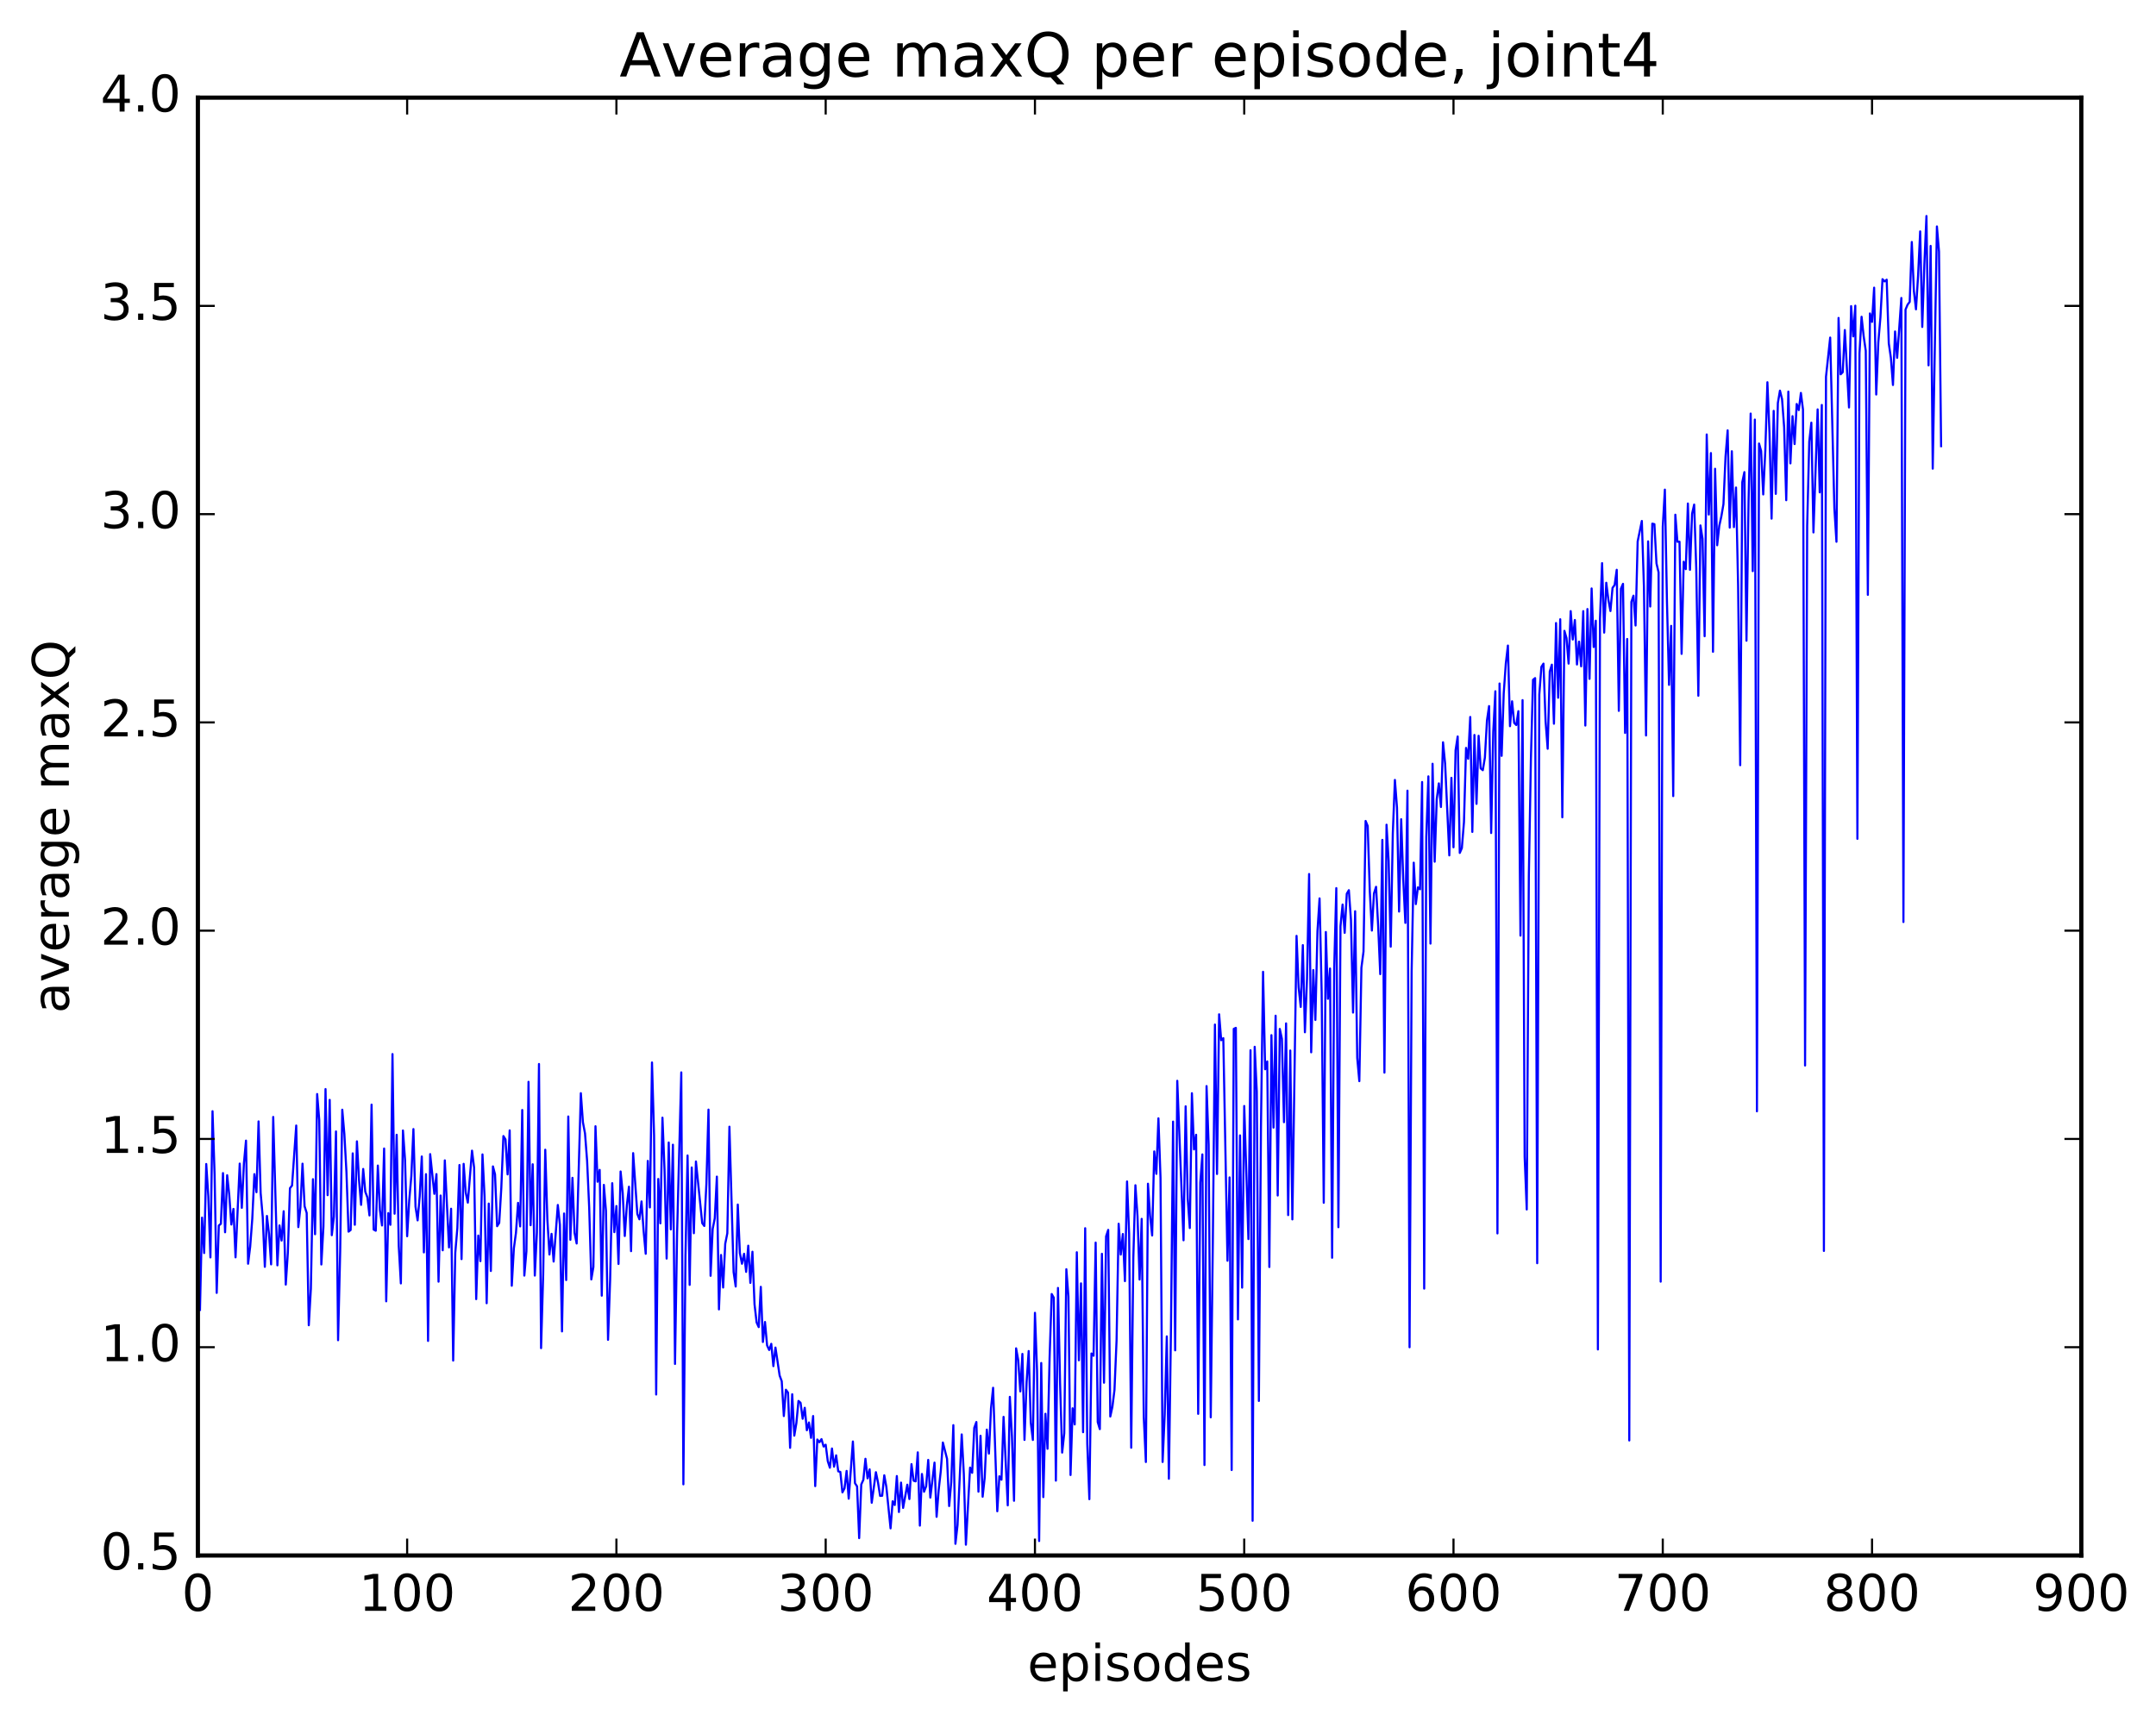<?xml version="1.0" encoding="utf-8" standalone="no"?>
<!DOCTYPE svg PUBLIC "-//W3C//DTD SVG 1.1//EN"
  "http://www.w3.org/Graphics/SVG/1.1/DTD/svg11.dtd">
<!-- Created with matplotlib (http://matplotlib.org/) -->
<svg height="408pt" version="1.1" viewBox="0 0 511 408" width="511pt" xmlns="http://www.w3.org/2000/svg" xmlns:xlink="http://www.w3.org/1999/xlink">
 <defs>
  <style type="text/css">
*{stroke-linecap:butt;stroke-linejoin:round;stroke-miterlimit:100000;}
  </style>
 </defs>
 <g id="figure_1">
  <g id="patch_1">
   <path d="M 0 408.169 
L 511.95 408.169 
L 511.95 0 
L 0 0 
z
" style="fill:#ffffff;"/>
  </g>
  <g id="axes_1">
   <g id="patch_2">
    <path d="M 46.898 368.742 
L 493.298 368.742 
L 493.298 23.142 
L 46.898 23.142 
z
" style="fill:#ffffff;"/>
   </g>
   <g id="line2d_1">
    <path clip-path="url(#pca799683cb)" d="M 47.394 310.531 
L 47.889 288.646 
L 48.386 297.046 
L 48.882 275.939 
L 49.377 283.608 
L 49.873 298.083 
L 50.37 263.427 
L 50.865 278.468 
L 51.361 306.492 
L 51.858 290.534 
L 52.353 290.109 
L 52.849 278.097 
L 53.346 292.122 
L 53.842 278.597 
L 54.337 283.262 
L 54.834 290.287 
L 55.33 286.587 
L 55.825 298.065 
L 56.818 275.843 
L 57.313 286.328 
L 57.809 275.817 
L 58.306 270.395 
L 58.801 299.582 
L 59.297 295.536 
L 59.794 288.926 
L 60.289 278.344 
L 60.785 282.626 
L 61.282 265.841 
L 61.778 282.838 
L 62.273 288.513 
L 62.77 300.313 
L 63.266 288.253 
L 63.761 292.547 
L 64.257 299.734 
L 64.754 264.787 
L 65.746 299.961 
L 66.242 290.5 
L 66.737 294.086 
L 67.234 287.135 
L 67.73 304.53 
L 68.225 296.944 
L 68.722 281.676 
L 69.218 281.05 
L 70.21 266.82 
L 70.706 290.9 
L 71.201 286.249 
L 71.698 275.864 
L 72.194 285.957 
L 72.689 287.542 
L 73.186 314.163 
L 73.681 305.507 
L 74.177 279.536 
L 74.674 292.586 
L 75.169 259.353 
L 75.665 265.514 
L 76.162 299.759 
L 76.657 290.742 
L 77.153 258.178 
L 77.65 283.329 
L 78.145 260.739 
L 78.641 292.815 
L 79.138 288.401 
L 79.633 268.219 
L 80.129 317.713 
L 80.626 296.719 
L 81.121 263.068 
L 81.618 268.824 
L 82.114 277.852 
L 82.609 291.974 
L 83.106 291.587 
L 83.602 273.418 
L 84.097 290.344 
L 84.594 270.566 
L 85.09 279.721 
L 85.585 285.624 
L 86.082 277.115 
L 86.578 282.513 
L 87.073 283.847 
L 87.57 288.134 
L 88.066 261.865 
L 88.561 291.485 
L 89.058 291.759 
L 89.553 276.309 
L 90.049 286.927 
L 90.546 290.513 
L 91.041 272.27 
L 91.537 308.49 
L 92.034 287.582 
L 92.529 290.349 
L 93.025 249.879 
L 93.522 287.725 
L 94.017 269.013 
L 94.513 295.413 
L 95.01 304.246 
L 95.505 267.995 
L 96.001 274.979 
L 96.498 293.063 
L 96.993 284.6 
L 97.49 278.81 
L 97.986 267.656 
L 98.481 286.046 
L 98.978 289.306 
L 99.474 283.618 
L 99.969 274.159 
L 100.466 296.891 
L 100.962 278.344 
L 101.457 317.878 
L 101.954 273.597 
L 102.945 283.014 
L 103.442 278.338 
L 103.938 303.834 
L 104.433 283.411 
L 104.93 296.395 
L 105.425 275.077 
L 106.418 295.715 
L 106.913 286.542 
L 107.409 322.538 
L 107.906 296.979 
L 108.401 291.114 
L 108.897 276.181 
L 109.394 298.487 
L 109.889 275.902 
L 110.385 282.707 
L 110.882 285.096 
L 111.874 272.776 
L 112.37 276.811 
L 112.865 307.97 
L 113.362 292.903 
L 113.858 298.971 
L 114.353 273.666 
L 114.85 283.675 
L 115.346 308.941 
L 115.841 285.32 
L 116.338 301.298 
L 116.834 276.509 
L 117.329 278.387 
L 117.826 290.683 
L 118.322 289.898 
L 118.817 281.586 
L 119.314 269.315 
L 119.809 270.11 
L 120.305 278.4 
L 120.802 267.969 
L 121.297 304.797 
L 121.793 295.94 
L 122.29 292.244 
L 122.785 285.152 
L 123.281 290.731 
L 123.778 263.139 
L 124.273 302.395 
L 124.769 296.602 
L 125.266 256.459 
L 125.761 290.444 
L 126.257 276.002 
L 126.754 302.391 
L 127.249 292.195 
L 127.746 252.231 
L 128.242 319.59 
L 128.738 302.24 
L 129.233 272.556 
L 129.73 289.015 
L 130.226 297.396 
L 130.721 292.497 
L 131.218 299.065 
L 132.209 285.651 
L 132.706 290.346 
L 133.202 315.626 
L 133.697 287.671 
L 134.194 303.449 
L 134.69 264.675 
L 135.185 293.911 
L 135.681 279.219 
L 136.178 292.265 
L 136.673 294.788 
L 137.666 259.151 
L 138.161 266.059 
L 138.657 268.698 
L 139.154 275.216 
L 139.649 286.352 
L 140.145 303.303 
L 140.642 300.342 
L 141.137 266.99 
L 141.633 280.145 
L 142.13 277.329 
L 142.625 307.152 
L 143.121 280.892 
L 143.618 287 
L 144.113 317.624 
L 144.609 303.4 
L 145.106 280.488 
L 145.601 292.095 
L 146.097 285.904 
L 146.594 299.632 
L 147.089 277.711 
L 147.585 282.793 
L 148.082 293.01 
L 148.577 285.691 
L 149.073 281.325 
L 149.57 296.598 
L 150.065 273.362 
L 151.058 287.782 
L 151.554 289.052 
L 152.049 284.811 
L 152.546 291.815 
L 153.042 297.222 
L 153.537 275.205 
L 154.034 286.232 
L 154.53 251.872 
L 155.025 269.151 
L 155.522 330.583 
L 156.018 279.485 
L 156.513 290.01 
L 157.01 264.955 
L 157.506 277.349 
L 158.001 298.357 
L 158.498 270.842 
L 158.994 291.448 
L 159.489 271.369 
L 159.986 323.338 
L 160.482 292.182 
L 161.474 254.22 
L 161.97 351.877 
L 162.465 297.667 
L 162.962 273.921 
L 163.458 304.595 
L 163.953 276.763 
L 164.45 292.345 
L 164.946 275.342 
L 166.434 289.957 
L 166.929 290.633 
L 167.425 280.625 
L 167.922 263.045 
L 168.417 302.445 
L 168.913 291.351 
L 169.41 288.795 
L 169.905 278.931 
L 170.401 310.405 
L 170.898 297.504 
L 171.393 305.221 
L 171.889 294.846 
L 172.386 292.351 
L 172.881 267.094 
L 173.874 301.566 
L 174.369 304.985 
L 174.865 285.552 
L 175.362 297.073 
L 175.857 299.589 
L 176.353 297.221 
L 176.85 301.512 
L 177.345 295.303 
L 177.841 304.122 
L 178.338 296.736 
L 178.833 309.21 
L 179.329 313.507 
L 179.826 314.606 
L 180.321 305.061 
L 180.817 318.133 
L 181.314 313.393 
L 181.81 318.945 
L 182.305 320.03 
L 182.802 318.569 
L 183.298 323.863 
L 183.793 319.457 
L 184.786 326.093 
L 185.281 327.424 
L 185.778 335.69 
L 186.274 329.452 
L 186.769 330.139 
L 187.266 343.222 
L 187.762 330.518 
L 188.257 340.338 
L 188.754 337.37 
L 189.25 332.106 
L 189.745 332.549 
L 190.242 336.338 
L 190.738 333.733 
L 191.233 339.055 
L 191.73 337.211 
L 192.226 340.861 
L 192.721 335.686 
L 193.218 352.301 
L 193.714 341.251 
L 194.209 341.9 
L 194.706 341.159 
L 195.202 342.919 
L 195.697 342.485 
L 196.194 346.39 
L 196.69 347.938 
L 197.185 343.382 
L 197.681 347.695 
L 198.178 345.004 
L 198.673 348.793 
L 199.169 348.933 
L 199.666 353.787 
L 200.161 352.827 
L 200.657 348.696 
L 201.154 355.28 
L 202.145 341.722 
L 202.642 351.606 
L 203.137 352.358 
L 203.633 364.629 
L 204.13 351.911 
L 204.625 350.809 
L 205.121 345.82 
L 205.618 350.456 
L 206.113 348.326 
L 206.609 356.245 
L 207.601 348.999 
L 208.097 351.422 
L 208.594 354.612 
L 209.089 354.587 
L 209.585 349.734 
L 210.082 352.504 
L 211.073 362.314 
L 211.57 355.895 
L 212.065 356.79 
L 212.561 349.911 
L 213.058 358.439 
L 213.554 351.466 
L 214.049 357.465 
L 215.042 351.96 
L 215.537 355.367 
L 216.034 347.087 
L 216.53 351.018 
L 217.025 351.175 
L 217.522 344.294 
L 218.018 361.661 
L 218.513 349.424 
L 219.01 353.637 
L 219.506 352.346 
L 220.001 346.084 
L 220.498 355.022 
L 221.489 346.726 
L 221.986 359.576 
L 222.482 353.187 
L 222.977 348.723 
L 223.474 341.966 
L 224.465 345.838 
L 224.962 357.025 
L 225.458 351.336 
L 225.953 337.845 
L 226.45 365.978 
L 226.946 361.559 
L 227.938 340.044 
L 228.434 349.361 
L 228.929 366.186 
L 229.922 347.917 
L 230.417 349.145 
L 230.913 338.486 
L 231.41 337.105 
L 231.905 353.62 
L 232.401 340.367 
L 232.898 354.816 
L 233.393 350.241 
L 233.889 338.908 
L 234.386 344.592 
L 234.881 333.848 
L 235.377 328.985 
L 236.369 358.261 
L 236.865 349.966 
L 237.362 350.788 
L 237.857 335.882 
L 238.85 356.862 
L 239.345 331.14 
L 239.841 340.442 
L 240.338 355.773 
L 240.833 319.637 
L 241.329 322.41 
L 241.826 329.852 
L 242.321 320.959 
L 242.817 341.349 
L 243.314 327.663 
L 243.81 320.277 
L 244.305 337.227 
L 244.802 341.356 
L 245.298 311.217 
L 245.793 324.963 
L 246.29 365.316 
L 246.786 323.113 
L 247.281 354.903 
L 247.778 335.151 
L 248.274 343.452 
L 248.769 321.81 
L 249.266 306.763 
L 249.762 307.643 
L 250.257 351.003 
L 250.754 305.322 
L 251.25 327.874 
L 251.745 344.351 
L 252.242 339.759 
L 252.738 300.884 
L 253.233 307.36 
L 253.73 349.668 
L 254.226 333.847 
L 254.721 337.679 
L 255.218 296.859 
L 255.714 322.473 
L 256.209 304.238 
L 256.705 339.519 
L 257.202 291.164 
L 257.697 342.283 
L 258.193 355.396 
L 258.69 320.86 
L 259.185 321.4 
L 259.682 294.57 
L 260.178 337.128 
L 260.673 338.788 
L 261.17 297.225 
L 261.666 327.788 
L 262.161 293.086 
L 262.658 291.556 
L 263.154 335.8 
L 263.649 333.526 
L 264.146 329.494 
L 264.642 317.749 
L 265.137 290.102 
L 265.634 297.41 
L 266.13 292.535 
L 266.625 303.71 
L 267.122 280.078 
L 267.618 292.52 
L 268.113 343.2 
L 268.61 298.173 
L 269.106 280.975 
L 269.601 288.278 
L 270.098 303.33 
L 270.594 288.946 
L 271.089 335.936 
L 271.586 346.586 
L 272.082 280.613 
L 272.577 288.169 
L 273.074 292.887 
L 273.57 272.956 
L 274.065 278.275 
L 274.562 265.112 
L 275.058 279.245 
L 275.553 346.577 
L 276.05 335.346 
L 276.546 316.806 
L 277.041 350.553 
L 277.538 314.894 
L 278.034 265.89 
L 278.529 320.11 
L 279.026 256.217 
L 280.514 294.023 
L 281.01 262.267 
L 281.505 284.17 
L 282.002 291.119 
L 282.498 259.157 
L 282.993 272.476 
L 283.49 269.008 
L 283.986 335.166 
L 284.481 280.377 
L 284.978 273.667 
L 285.474 347.302 
L 285.969 257.468 
L 286.466 271.426 
L 286.962 335.992 
L 287.457 294.55 
L 287.954 242.885 
L 288.45 278.306 
L 288.945 240.452 
L 289.442 246.592 
L 289.938 246.109 
L 290.93 298.873 
L 291.425 279.119 
L 291.921 348.484 
L 292.418 243.904 
L 292.913 243.666 
L 293.409 312.78 
L 293.906 269.155 
L 294.401 305.246 
L 294.897 262.189 
L 295.889 293.736 
L 296.385 248.967 
L 296.882 360.511 
L 297.377 248.152 
L 297.873 258.769 
L 298.37 332.107 
L 298.865 267.075 
L 299.361 230.374 
L 299.858 253.478 
L 300.353 251.625 
L 300.849 300.357 
L 301.346 245.393 
L 301.841 267.31 
L 302.337 240.785 
L 302.834 283.404 
L 303.329 243.916 
L 303.825 246.27 
L 304.322 266.024 
L 304.817 242.608 
L 305.313 288.049 
L 305.81 249.041 
L 306.305 289.068 
L 307.298 221.858 
L 307.793 234.062 
L 308.289 238.703 
L 308.786 224.049 
L 309.281 244.71 
L 309.777 232.081 
L 310.274 207.195 
L 310.769 249.462 
L 311.265 229.96 
L 311.762 241.788 
L 312.257 220.706 
L 312.753 212.978 
L 313.25 235.168 
L 313.745 285.127 
L 314.241 220.938 
L 314.738 236.778 
L 315.233 229.6 
L 315.729 298.162 
L 316.226 229.35 
L 316.721 210.54 
L 317.217 290.919 
L 317.714 219.568 
L 318.209 214.43 
L 318.705 221.142 
L 319.202 211.871 
L 319.697 211.026 
L 320.193 218.039 
L 320.69 240.041 
L 321.185 216.018 
L 321.682 250.785 
L 322.178 256.299 
L 322.673 229.407 
L 323.17 225.58 
L 323.666 194.617 
L 324.161 195.805 
L 324.658 211.26 
L 325.154 220.598 
L 325.649 211.793 
L 326.146 210.226 
L 326.642 219.5 
L 327.137 230.928 
L 327.634 199.105 
L 328.13 254.279 
L 328.625 195.509 
L 329.122 204.058 
L 329.618 224.416 
L 330.113 197.535 
L 330.61 184.889 
L 331.106 191.465 
L 331.601 216.097 
L 332.098 194.208 
L 332.594 208.555 
L 333.089 218.783 
L 333.586 187.434 
L 334.082 319.382 
L 334.577 230.247 
L 335.074 204.507 
L 335.57 214.326 
L 336.065 210.357 
L 336.562 210.823 
L 337.058 185.385 
L 337.553 305.477 
L 338.05 198.401 
L 338.546 184.045 
L 339.041 223.691 
L 339.538 181.058 
L 340.034 204.278 
L 340.529 189.417 
L 341.026 185.708 
L 341.522 191.306 
L 342.017 175.966 
L 342.514 181.057 
L 343.505 202.779 
L 344.002 184.394 
L 344.498 200.86 
L 344.993 177.848 
L 345.49 174.591 
L 345.986 202.195 
L 346.481 201.046 
L 346.978 194.89 
L 347.474 177.302 
L 347.969 179.878 
L 348.466 169.968 
L 348.962 197.214 
L 349.457 174.228 
L 349.954 190.568 
L 350.45 174.422 
L 350.945 182.157 
L 351.442 182.584 
L 351.938 179.597 
L 352.433 170.776 
L 352.93 167.384 
L 353.425 197.475 
L 353.921 173.522 
L 354.418 163.871 
L 354.913 292.393 
L 355.409 162.035 
L 355.906 179.184 
L 356.401 164.357 
L 356.897 157.31 
L 357.394 153.036 
L 357.889 172.153 
L 358.385 166.25 
L 358.882 171.374 
L 359.377 171.877 
L 359.873 168.589 
L 360.37 221.796 
L 360.865 165.972 
L 361.361 274.227 
L 361.858 286.719 
L 362.353 207.635 
L 362.849 179.776 
L 363.346 161.155 
L 363.841 160.754 
L 364.337 299.455 
L 364.834 164.656 
L 365.329 158.095 
L 365.825 157.317 
L 366.322 170.974 
L 366.817 177.505 
L 367.313 159.183 
L 367.81 157.568 
L 368.305 171.567 
L 368.801 147.695 
L 369.298 165.407 
L 369.793 146.805 
L 370.289 193.755 
L 370.786 149.546 
L 371.281 151.271 
L 371.777 157.316 
L 372.274 144.872 
L 372.769 151.605 
L 373.265 146.978 
L 373.762 157.525 
L 374.257 152.109 
L 374.753 157.963 
L 375.25 144.876 
L 375.745 172 
L 376.241 144.379 
L 376.738 160.933 
L 377.233 139.498 
L 377.729 153.384 
L 378.226 147.15 
L 378.721 319.901 
L 379.217 146.724 
L 379.714 133.5 
L 380.209 149.967 
L 380.705 138.148 
L 381.202 142.158 
L 381.697 144.858 
L 382.193 139.357 
L 382.69 138.685 
L 383.185 135.074 
L 383.682 168.517 
L 384.178 139.561 
L 384.673 138.402 
L 385.17 173.751 
L 385.666 151.476 
L 386.161 341.478 
L 386.658 142.679 
L 387.154 141.209 
L 387.649 148.282 
L 388.146 128.36 
L 389.137 123.5 
L 389.634 139.05 
L 390.13 174.353 
L 390.625 128.334 
L 391.122 143.783 
L 391.618 124.137 
L 392.113 124.258 
L 392.61 133.571 
L 393.106 135.68 
L 393.601 303.829 
L 394.098 124.881 
L 394.594 116.07 
L 395.089 142.519 
L 395.586 162.358 
L 396.082 148.371 
L 396.577 188.723 
L 397.074 122.018 
L 397.57 128.433 
L 398.065 128.413 
L 398.562 155.008 
L 399.058 133.163 
L 399.553 134.92 
L 400.05 119.363 
L 400.546 135.075 
L 401.041 121.801 
L 401.538 119.614 
L 402.034 134.74 
L 402.529 164.935 
L 403.026 124.558 
L 403.522 127.728 
L 404.017 150.825 
L 404.514 102.994 
L 405.01 121.978 
L 405.505 107.403 
L 406.002 154.515 
L 406.498 111.131 
L 406.993 129.262 
L 407.49 124.665 
L 407.986 122.396 
L 408.481 119.518 
L 408.978 108.193 
L 409.474 102.019 
L 409.969 125.072 
L 410.466 106.974 
L 410.962 124.958 
L 411.457 115.572 
L 411.954 138.873 
L 412.45 181.399 
L 412.945 114.304 
L 413.442 111.918 
L 413.938 151.884 
L 414.433 118.819 
L 414.93 98.039 
L 415.425 135.397 
L 415.921 99.466 
L 416.418 263.451 
L 416.913 105.139 
L 417.409 106.905 
L 417.906 117.212 
L 418.401 106.817 
L 418.897 90.615 
L 419.394 102.632 
L 419.889 122.948 
L 420.385 97.398 
L 420.882 117.075 
L 421.377 95.54 
L 421.873 92.603 
L 422.37 94.608 
L 422.865 101.273 
L 423.361 118.58 
L 423.858 92.839 
L 424.353 109.849 
L 424.849 98.653 
L 425.346 105.27 
L 425.841 95.77 
L 426.337 97.214 
L 426.834 93.147 
L 427.329 97.069 
L 427.825 252.589 
L 428.322 124.694 
L 428.817 104.689 
L 429.313 100.191 
L 429.81 126.217 
L 430.801 97.049 
L 431.298 116.719 
L 431.793 96.001 
L 432.289 296.546 
L 432.786 89.309 
L 433.777 80.023 
L 434.769 120.477 
L 435.265 128.429 
L 435.762 75.369 
L 436.257 88.733 
L 436.753 88.228 
L 437.25 78.238 
L 438.241 96.596 
L 438.738 72.572 
L 439.233 79.749 
L 439.729 72.463 
L 440.226 198.854 
L 440.721 83.763 
L 441.217 75.09 
L 441.714 79.709 
L 442.209 83.165 
L 442.705 141.013 
L 443.202 74.301 
L 443.697 76.304 
L 444.193 68.192 
L 444.69 93.524 
L 445.185 81.175 
L 445.682 75.266 
L 446.178 66.181 
L 446.673 66.718 
L 447.17 66.301 
L 447.666 81.384 
L 448.161 84.817 
L 448.658 91.268 
L 449.154 78.577 
L 449.649 84.826 
L 450.642 70.639 
L 451.137 218.575 
L 451.634 73.388 
L 452.13 72.21 
L 452.625 71.569 
L 453.122 57.368 
L 453.618 68.978 
L 454.113 73.332 
L 454.61 65.403 
L 455.106 54.852 
L 455.601 77.507 
L 456.098 62.634 
L 456.594 51.21 
L 457.089 86.611 
L 457.586 58.293 
L 458.082 111.101 
L 459.074 53.682 
L 459.57 59.641 
L 460.065 105.77 
L 460.065 105.77 
" style="fill:none;stroke:#0000ff;stroke-linecap:square;stroke-width:0.5;"/>
   </g>
   <g id="patch_3">
    <path d="M 46.898 368.742 
L 493.298 368.742 
" style="fill:none;stroke:#000000;stroke-linecap:square;stroke-linejoin:miter;"/>
   </g>
   <g id="patch_4">
    <path d="M 493.298 368.742 
L 493.298 23.142 
" style="fill:none;stroke:#000000;stroke-linecap:square;stroke-linejoin:miter;"/>
   </g>
   <g id="patch_5">
    <path d="M 46.898 368.742 
L 46.898 23.142 
" style="fill:none;stroke:#000000;stroke-linecap:square;stroke-linejoin:miter;"/>
   </g>
   <g id="patch_6">
    <path d="M 46.898 23.142 
L 493.298 23.142 
" style="fill:none;stroke:#000000;stroke-linecap:square;stroke-linejoin:miter;"/>
   </g>
   <g id="matplotlib.axis_1">
    <g id="xtick_1">
     <g id="line2d_2">
      <defs>
       <path d="M 0 0 
L 0 -4 
" id="m9bb543b7cb" style="stroke:#000000;stroke-width:0.5;"/>
      </defs>
      <g>
       <use style="stroke:#000000;stroke-width:0.5;" x="46.898" xlink:href="#m9bb543b7cb" y="368.742"/>
      </g>
     </g>
     <g id="line2d_3">
      <defs>
       <path d="M 0 0 
L 0 4 
" id="m6f536cb4b0" style="stroke:#000000;stroke-width:0.5;"/>
      </defs>
      <g>
       <use style="stroke:#000000;stroke-width:0.5;" x="46.898" xlink:href="#m6f536cb4b0" y="23.142"/>
      </g>
     </g>
     <g id="text_1">
      <!-- 0 -->
      <defs>
       <path d="M 31.781 66.406 
Q 24.172 66.406 20.328 58.906 
Q 16.5 51.422 16.5 36.375 
Q 16.5 21.391 20.328 13.891 
Q 24.172 6.391 31.781 6.391 
Q 39.453 6.391 43.281 13.891 
Q 47.125 21.391 47.125 36.375 
Q 47.125 51.422 43.281 58.906 
Q 39.453 66.406 31.781 66.406 
M 31.781 74.219 
Q 44.047 74.219 50.516 64.516 
Q 56.984 54.828 56.984 36.375 
Q 56.984 17.969 50.516 8.266 
Q 44.047 -1.422 31.781 -1.422 
Q 19.531 -1.422 13.062 8.266 
Q 6.594 17.969 6.594 36.375 
Q 6.594 54.828 13.062 64.516 
Q 19.531 74.219 31.781 74.219 
" id="BitstreamVeraSans-Roman-30"/>
      </defs>
      <g transform="translate(43.08 381.86)scale(0.12 -0.12)">
       <use xlink:href="#BitstreamVeraSans-Roman-30"/>
      </g>
     </g>
    </g>
    <g id="xtick_2">
     <g id="line2d_4">
      <g>
       <use style="stroke:#000000;stroke-width:0.5;" x="96.498" xlink:href="#m9bb543b7cb" y="368.742"/>
      </g>
     </g>
     <g id="line2d_5">
      <g>
       <use style="stroke:#000000;stroke-width:0.5;" x="96.498" xlink:href="#m6f536cb4b0" y="23.142"/>
      </g>
     </g>
     <g id="text_2">
      <!-- 100 -->
      <defs>
       <path d="M 12.406 8.297 
L 28.516 8.297 
L 28.516 63.922 
L 10.984 60.406 
L 10.984 69.391 
L 28.422 72.906 
L 38.281 72.906 
L 38.281 8.297 
L 54.391 8.297 
L 54.391 0 
L 12.406 0 
z
" id="BitstreamVeraSans-Roman-31"/>
      </defs>
      <g transform="translate(85.045 381.86)scale(0.12 -0.12)">
       <use xlink:href="#BitstreamVeraSans-Roman-31"/>
       <use x="63.623" xlink:href="#BitstreamVeraSans-Roman-30"/>
       <use x="127.246" xlink:href="#BitstreamVeraSans-Roman-30"/>
      </g>
     </g>
    </g>
    <g id="xtick_3">
     <g id="line2d_6">
      <g>
       <use style="stroke:#000000;stroke-width:0.5;" x="146.097" xlink:href="#m9bb543b7cb" y="368.742"/>
      </g>
     </g>
     <g id="line2d_7">
      <g>
       <use style="stroke:#000000;stroke-width:0.5;" x="146.097" xlink:href="#m6f536cb4b0" y="23.142"/>
      </g>
     </g>
     <g id="text_3">
      <!-- 200 -->
      <defs>
       <path d="M 19.188 8.297 
L 53.609 8.297 
L 53.609 0 
L 7.328 0 
L 7.328 8.297 
Q 12.938 14.109 22.625 23.891 
Q 32.328 33.688 34.812 36.531 
Q 39.547 41.844 41.422 45.531 
Q 43.312 49.219 43.312 52.781 
Q 43.312 58.594 39.234 62.25 
Q 35.156 65.922 28.609 65.922 
Q 23.969 65.922 18.812 64.312 
Q 13.672 62.703 7.812 59.422 
L 7.812 69.391 
Q 13.766 71.781 18.938 73 
Q 24.125 74.219 28.422 74.219 
Q 39.75 74.219 46.484 68.547 
Q 53.219 62.891 53.219 53.422 
Q 53.219 48.922 51.531 44.891 
Q 49.859 40.875 45.406 35.406 
Q 44.188 33.984 37.641 27.219 
Q 31.109 20.453 19.188 8.297 
" id="BitstreamVeraSans-Roman-32"/>
      </defs>
      <g transform="translate(134.645 381.86)scale(0.12 -0.12)">
       <use xlink:href="#BitstreamVeraSans-Roman-32"/>
       <use x="63.623" xlink:href="#BitstreamVeraSans-Roman-30"/>
       <use x="127.246" xlink:href="#BitstreamVeraSans-Roman-30"/>
      </g>
     </g>
    </g>
    <g id="xtick_4">
     <g id="line2d_8">
      <g>
       <use style="stroke:#000000;stroke-width:0.5;" x="195.697" xlink:href="#m9bb543b7cb" y="368.742"/>
      </g>
     </g>
     <g id="line2d_9">
      <g>
       <use style="stroke:#000000;stroke-width:0.5;" x="195.697" xlink:href="#m6f536cb4b0" y="23.142"/>
      </g>
     </g>
     <g id="text_4">
      <!-- 300 -->
      <defs>
       <path d="M 40.578 39.312 
Q 47.656 37.797 51.625 33 
Q 55.609 28.219 55.609 21.188 
Q 55.609 10.406 48.188 4.484 
Q 40.766 -1.422 27.094 -1.422 
Q 22.516 -1.422 17.656 -0.516 
Q 12.797 0.391 7.625 2.203 
L 7.625 11.719 
Q 11.719 9.328 16.594 8.109 
Q 21.484 6.891 26.812 6.891 
Q 36.078 6.891 40.938 10.547 
Q 45.797 14.203 45.797 21.188 
Q 45.797 27.641 41.281 31.266 
Q 36.766 34.906 28.719 34.906 
L 20.219 34.906 
L 20.219 43.016 
L 29.109 43.016 
Q 36.375 43.016 40.234 45.922 
Q 44.094 48.828 44.094 54.297 
Q 44.094 59.906 40.109 62.906 
Q 36.141 65.922 28.719 65.922 
Q 24.656 65.922 20.016 65.031 
Q 15.375 64.156 9.812 62.312 
L 9.812 71.094 
Q 15.438 72.656 20.344 73.438 
Q 25.25 74.219 29.594 74.219 
Q 40.828 74.219 47.359 69.109 
Q 53.906 64.016 53.906 55.328 
Q 53.906 49.266 50.438 45.094 
Q 46.969 40.922 40.578 39.312 
" id="BitstreamVeraSans-Roman-33"/>
      </defs>
      <g transform="translate(184.245 381.86)scale(0.12 -0.12)">
       <use xlink:href="#BitstreamVeraSans-Roman-33"/>
       <use x="63.623" xlink:href="#BitstreamVeraSans-Roman-30"/>
       <use x="127.246" xlink:href="#BitstreamVeraSans-Roman-30"/>
      </g>
     </g>
    </g>
    <g id="xtick_5">
     <g id="line2d_10">
      <g>
       <use style="stroke:#000000;stroke-width:0.5;" x="245.298" xlink:href="#m9bb543b7cb" y="368.742"/>
      </g>
     </g>
     <g id="line2d_11">
      <g>
       <use style="stroke:#000000;stroke-width:0.5;" x="245.298" xlink:href="#m6f536cb4b0" y="23.142"/>
      </g>
     </g>
     <g id="text_5">
      <!-- 400 -->
      <defs>
       <path d="M 37.797 64.312 
L 12.891 25.391 
L 37.797 25.391 
z
M 35.203 72.906 
L 47.609 72.906 
L 47.609 25.391 
L 58.016 25.391 
L 58.016 17.188 
L 47.609 17.188 
L 47.609 0 
L 37.797 0 
L 37.797 17.188 
L 4.891 17.188 
L 4.891 26.703 
z
" id="BitstreamVeraSans-Roman-34"/>
      </defs>
      <g transform="translate(233.845 381.86)scale(0.12 -0.12)">
       <use xlink:href="#BitstreamVeraSans-Roman-34"/>
       <use x="63.623" xlink:href="#BitstreamVeraSans-Roman-30"/>
       <use x="127.246" xlink:href="#BitstreamVeraSans-Roman-30"/>
      </g>
     </g>
    </g>
    <g id="xtick_6">
     <g id="line2d_12">
      <g>
       <use style="stroke:#000000;stroke-width:0.5;" x="294.897" xlink:href="#m9bb543b7cb" y="368.742"/>
      </g>
     </g>
     <g id="line2d_13">
      <g>
       <use style="stroke:#000000;stroke-width:0.5;" x="294.897" xlink:href="#m6f536cb4b0" y="23.142"/>
      </g>
     </g>
     <g id="text_6">
      <!-- 500 -->
      <defs>
       <path d="M 10.797 72.906 
L 49.516 72.906 
L 49.516 64.594 
L 19.828 64.594 
L 19.828 46.734 
Q 21.969 47.469 24.109 47.828 
Q 26.266 48.188 28.422 48.188 
Q 40.625 48.188 47.75 41.5 
Q 54.891 34.812 54.891 23.391 
Q 54.891 11.625 47.562 5.094 
Q 40.234 -1.422 26.906 -1.422 
Q 22.312 -1.422 17.547 -0.641 
Q 12.797 0.141 7.719 1.703 
L 7.719 11.625 
Q 12.109 9.234 16.797 8.062 
Q 21.484 6.891 26.703 6.891 
Q 35.156 6.891 40.078 11.328 
Q 45.016 15.766 45.016 23.391 
Q 45.016 31 40.078 35.438 
Q 35.156 39.891 26.703 39.891 
Q 22.75 39.891 18.812 39.016 
Q 14.891 38.141 10.797 36.281 
z
" id="BitstreamVeraSans-Roman-35"/>
      </defs>
      <g transform="translate(283.445 381.86)scale(0.12 -0.12)">
       <use xlink:href="#BitstreamVeraSans-Roman-35"/>
       <use x="63.623" xlink:href="#BitstreamVeraSans-Roman-30"/>
       <use x="127.246" xlink:href="#BitstreamVeraSans-Roman-30"/>
      </g>
     </g>
    </g>
    <g id="xtick_7">
     <g id="line2d_14">
      <g>
       <use style="stroke:#000000;stroke-width:0.5;" x="344.498" xlink:href="#m9bb543b7cb" y="368.742"/>
      </g>
     </g>
     <g id="line2d_15">
      <g>
       <use style="stroke:#000000;stroke-width:0.5;" x="344.498" xlink:href="#m6f536cb4b0" y="23.142"/>
      </g>
     </g>
     <g id="text_7">
      <!-- 600 -->
      <defs>
       <path d="M 33.016 40.375 
Q 26.375 40.375 22.484 35.828 
Q 18.609 31.297 18.609 23.391 
Q 18.609 15.531 22.484 10.953 
Q 26.375 6.391 33.016 6.391 
Q 39.656 6.391 43.531 10.953 
Q 47.406 15.531 47.406 23.391 
Q 47.406 31.297 43.531 35.828 
Q 39.656 40.375 33.016 40.375 
M 52.594 71.297 
L 52.594 62.312 
Q 48.875 64.062 45.094 64.984 
Q 41.312 65.922 37.594 65.922 
Q 27.828 65.922 22.672 59.328 
Q 17.531 52.734 16.797 39.406 
Q 19.672 43.656 24.016 45.922 
Q 28.375 48.188 33.594 48.188 
Q 44.578 48.188 50.953 41.516 
Q 57.328 34.859 57.328 23.391 
Q 57.328 12.156 50.688 5.359 
Q 44.047 -1.422 33.016 -1.422 
Q 20.359 -1.422 13.672 8.266 
Q 6.984 17.969 6.984 36.375 
Q 6.984 53.656 15.188 63.938 
Q 23.391 74.219 37.203 74.219 
Q 40.922 74.219 44.703 73.484 
Q 48.484 72.75 52.594 71.297 
" id="BitstreamVeraSans-Roman-36"/>
      </defs>
      <g transform="translate(333.045 381.86)scale(0.12 -0.12)">
       <use xlink:href="#BitstreamVeraSans-Roman-36"/>
       <use x="63.623" xlink:href="#BitstreamVeraSans-Roman-30"/>
       <use x="127.246" xlink:href="#BitstreamVeraSans-Roman-30"/>
      </g>
     </g>
    </g>
    <g id="xtick_8">
     <g id="line2d_16">
      <g>
       <use style="stroke:#000000;stroke-width:0.5;" x="394.098" xlink:href="#m9bb543b7cb" y="368.742"/>
      </g>
     </g>
     <g id="line2d_17">
      <g>
       <use style="stroke:#000000;stroke-width:0.5;" x="394.098" xlink:href="#m6f536cb4b0" y="23.142"/>
      </g>
     </g>
     <g id="text_8">
      <!-- 700 -->
      <defs>
       <path d="M 8.203 72.906 
L 55.078 72.906 
L 55.078 68.703 
L 28.609 0 
L 18.312 0 
L 43.219 64.594 
L 8.203 64.594 
z
" id="BitstreamVeraSans-Roman-37"/>
      </defs>
      <g transform="translate(382.645 381.86)scale(0.12 -0.12)">
       <use xlink:href="#BitstreamVeraSans-Roman-37"/>
       <use x="63.623" xlink:href="#BitstreamVeraSans-Roman-30"/>
       <use x="127.246" xlink:href="#BitstreamVeraSans-Roman-30"/>
      </g>
     </g>
    </g>
    <g id="xtick_9">
     <g id="line2d_18">
      <g>
       <use style="stroke:#000000;stroke-width:0.5;" x="443.697" xlink:href="#m9bb543b7cb" y="368.742"/>
      </g>
     </g>
     <g id="line2d_19">
      <g>
       <use style="stroke:#000000;stroke-width:0.5;" x="443.697" xlink:href="#m6f536cb4b0" y="23.142"/>
      </g>
     </g>
     <g id="text_9">
      <!-- 800 -->
      <defs>
       <path d="M 31.781 34.625 
Q 24.75 34.625 20.719 30.859 
Q 16.703 27.094 16.703 20.516 
Q 16.703 13.922 20.719 10.156 
Q 24.75 6.391 31.781 6.391 
Q 38.812 6.391 42.859 10.172 
Q 46.922 13.969 46.922 20.516 
Q 46.922 27.094 42.891 30.859 
Q 38.875 34.625 31.781 34.625 
M 21.922 38.812 
Q 15.578 40.375 12.031 44.719 
Q 8.5 49.078 8.5 55.328 
Q 8.5 64.062 14.719 69.141 
Q 20.953 74.219 31.781 74.219 
Q 42.672 74.219 48.875 69.141 
Q 55.078 64.062 55.078 55.328 
Q 55.078 49.078 51.531 44.719 
Q 48 40.375 41.703 38.812 
Q 48.828 37.156 52.797 32.312 
Q 56.781 27.484 56.781 20.516 
Q 56.781 9.906 50.312 4.234 
Q 43.844 -1.422 31.781 -1.422 
Q 19.734 -1.422 13.25 4.234 
Q 6.781 9.906 6.781 20.516 
Q 6.781 27.484 10.781 32.312 
Q 14.797 37.156 21.922 38.812 
M 18.312 54.391 
Q 18.312 48.734 21.844 45.562 
Q 25.391 42.391 31.781 42.391 
Q 38.141 42.391 41.719 45.562 
Q 45.312 48.734 45.312 54.391 
Q 45.312 60.062 41.719 63.234 
Q 38.141 66.406 31.781 66.406 
Q 25.391 66.406 21.844 63.234 
Q 18.312 60.062 18.312 54.391 
" id="BitstreamVeraSans-Roman-38"/>
      </defs>
      <g transform="translate(432.245 381.86)scale(0.12 -0.12)">
       <use xlink:href="#BitstreamVeraSans-Roman-38"/>
       <use x="63.623" xlink:href="#BitstreamVeraSans-Roman-30"/>
       <use x="127.246" xlink:href="#BitstreamVeraSans-Roman-30"/>
      </g>
     </g>
    </g>
    <g id="xtick_10">
     <g id="line2d_20">
      <g>
       <use style="stroke:#000000;stroke-width:0.5;" x="493.298" xlink:href="#m9bb543b7cb" y="368.742"/>
      </g>
     </g>
     <g id="line2d_21">
      <g>
       <use style="stroke:#000000;stroke-width:0.5;" x="493.298" xlink:href="#m6f536cb4b0" y="23.142"/>
      </g>
     </g>
     <g id="text_10">
      <!-- 900 -->
      <defs>
       <path d="M 10.984 1.516 
L 10.984 10.5 
Q 14.703 8.734 18.5 7.812 
Q 22.312 6.891 25.984 6.891 
Q 35.75 6.891 40.891 13.453 
Q 46.047 20.016 46.781 33.406 
Q 43.953 29.203 39.594 26.953 
Q 35.25 24.703 29.984 24.703 
Q 19.047 24.703 12.672 31.312 
Q 6.297 37.938 6.297 49.422 
Q 6.297 60.641 12.938 67.422 
Q 19.578 74.219 30.609 74.219 
Q 43.266 74.219 49.922 64.516 
Q 56.594 54.828 56.594 36.375 
Q 56.594 19.141 48.406 8.859 
Q 40.234 -1.422 26.422 -1.422 
Q 22.703 -1.422 18.891 -0.688 
Q 15.094 0.047 10.984 1.516 
M 30.609 32.422 
Q 37.25 32.422 41.125 36.953 
Q 45.016 41.5 45.016 49.422 
Q 45.016 57.281 41.125 61.844 
Q 37.25 66.406 30.609 66.406 
Q 23.969 66.406 20.094 61.844 
Q 16.219 57.281 16.219 49.422 
Q 16.219 41.5 20.094 36.953 
Q 23.969 32.422 30.609 32.422 
" id="BitstreamVeraSans-Roman-39"/>
      </defs>
      <g transform="translate(481.845 381.86)scale(0.12 -0.12)">
       <use xlink:href="#BitstreamVeraSans-Roman-39"/>
       <use x="63.623" xlink:href="#BitstreamVeraSans-Roman-30"/>
       <use x="127.246" xlink:href="#BitstreamVeraSans-Roman-30"/>
      </g>
     </g>
    </g>
    <g id="text_11">
     <!-- episodes -->
     <defs>
      <path d="M 45.406 46.391 
L 45.406 75.984 
L 54.391 75.984 
L 54.391 0 
L 45.406 0 
L 45.406 8.203 
Q 42.578 3.328 38.25 0.953 
Q 33.938 -1.422 27.875 -1.422 
Q 17.969 -1.422 11.734 6.484 
Q 5.516 14.406 5.516 27.297 
Q 5.516 40.188 11.734 48.094 
Q 17.969 56 27.875 56 
Q 33.938 56 38.25 53.625 
Q 42.578 51.266 45.406 46.391 
M 14.797 27.297 
Q 14.797 17.391 18.875 11.75 
Q 22.953 6.109 30.078 6.109 
Q 37.203 6.109 41.297 11.75 
Q 45.406 17.391 45.406 27.297 
Q 45.406 37.203 41.297 42.844 
Q 37.203 48.484 30.078 48.484 
Q 22.953 48.484 18.875 42.844 
Q 14.797 37.203 14.797 27.297 
" id="BitstreamVeraSans-Roman-64"/>
      <path d="M 56.203 29.594 
L 56.203 25.203 
L 14.891 25.203 
Q 15.484 15.922 20.484 11.062 
Q 25.484 6.203 34.422 6.203 
Q 39.594 6.203 44.453 7.469 
Q 49.312 8.734 54.109 11.281 
L 54.109 2.781 
Q 49.266 0.734 44.188 -0.344 
Q 39.109 -1.422 33.891 -1.422 
Q 20.797 -1.422 13.156 6.188 
Q 5.516 13.812 5.516 26.812 
Q 5.516 40.234 12.766 48.109 
Q 20.016 56 32.328 56 
Q 43.359 56 49.781 48.891 
Q 56.203 41.797 56.203 29.594 
M 47.219 32.234 
Q 47.125 39.594 43.094 43.984 
Q 39.062 48.391 32.422 48.391 
Q 24.906 48.391 20.391 44.141 
Q 15.875 39.891 15.188 32.172 
z
" id="BitstreamVeraSans-Roman-65"/>
      <path d="M 18.109 8.203 
L 18.109 -20.797 
L 9.078 -20.797 
L 9.078 54.688 
L 18.109 54.688 
L 18.109 46.391 
Q 20.953 51.266 25.266 53.625 
Q 29.594 56 35.594 56 
Q 45.562 56 51.781 48.094 
Q 58.016 40.188 58.016 27.297 
Q 58.016 14.406 51.781 6.484 
Q 45.562 -1.422 35.594 -1.422 
Q 29.594 -1.422 25.266 0.953 
Q 20.953 3.328 18.109 8.203 
M 48.688 27.297 
Q 48.688 37.203 44.609 42.844 
Q 40.531 48.484 33.406 48.484 
Q 26.266 48.484 22.188 42.844 
Q 18.109 37.203 18.109 27.297 
Q 18.109 17.391 22.188 11.75 
Q 26.266 6.109 33.406 6.109 
Q 40.531 6.109 44.609 11.75 
Q 48.688 17.391 48.688 27.297 
" id="BitstreamVeraSans-Roman-70"/>
      <path d="M 30.609 48.391 
Q 23.391 48.391 19.188 42.75 
Q 14.984 37.109 14.984 27.297 
Q 14.984 17.484 19.156 11.844 
Q 23.344 6.203 30.609 6.203 
Q 37.797 6.203 41.984 11.859 
Q 46.188 17.531 46.188 27.297 
Q 46.188 37.016 41.984 42.703 
Q 37.797 48.391 30.609 48.391 
M 30.609 56 
Q 42.328 56 49.016 48.375 
Q 55.719 40.766 55.719 27.297 
Q 55.719 13.875 49.016 6.219 
Q 42.328 -1.422 30.609 -1.422 
Q 18.844 -1.422 12.172 6.219 
Q 5.516 13.875 5.516 27.297 
Q 5.516 40.766 12.172 48.375 
Q 18.844 56 30.609 56 
" id="BitstreamVeraSans-Roman-6f"/>
      <path d="M 44.281 53.078 
L 44.281 44.578 
Q 40.484 46.531 36.375 47.5 
Q 32.281 48.484 27.875 48.484 
Q 21.188 48.484 17.844 46.438 
Q 14.5 44.391 14.5 40.281 
Q 14.5 37.156 16.891 35.375 
Q 19.281 33.594 26.516 31.984 
L 29.594 31.297 
Q 39.156 29.25 43.188 25.516 
Q 47.219 21.781 47.219 15.094 
Q 47.219 7.469 41.188 3.016 
Q 35.156 -1.422 24.609 -1.422 
Q 20.219 -1.422 15.453 -0.562 
Q 10.688 0.297 5.422 2 
L 5.422 11.281 
Q 10.406 8.688 15.234 7.391 
Q 20.062 6.109 24.812 6.109 
Q 31.156 6.109 34.562 8.281 
Q 37.984 10.453 37.984 14.406 
Q 37.984 18.062 35.516 20.016 
Q 33.062 21.969 24.703 23.781 
L 21.578 24.516 
Q 13.234 26.266 9.516 29.906 
Q 5.812 33.547 5.812 39.891 
Q 5.812 47.609 11.281 51.797 
Q 16.75 56 26.812 56 
Q 31.781 56 36.172 55.266 
Q 40.578 54.547 44.281 53.078 
" id="BitstreamVeraSans-Roman-73"/>
      <path d="M 9.422 54.688 
L 18.406 54.688 
L 18.406 0 
L 9.422 0 
z
M 9.422 75.984 
L 18.406 75.984 
L 18.406 64.594 
L 9.422 64.594 
z
" id="BitstreamVeraSans-Roman-69"/>
     </defs>
     <g transform="translate(243.506 398.474)scale(0.12 -0.12)">
      <use xlink:href="#BitstreamVeraSans-Roman-65"/>
      <use x="61.523" xlink:href="#BitstreamVeraSans-Roman-70"/>
      <use x="125.0" xlink:href="#BitstreamVeraSans-Roman-69"/>
      <use x="152.783" xlink:href="#BitstreamVeraSans-Roman-73"/>
      <use x="204.883" xlink:href="#BitstreamVeraSans-Roman-6f"/>
      <use x="266.064" xlink:href="#BitstreamVeraSans-Roman-64"/>
      <use x="329.541" xlink:href="#BitstreamVeraSans-Roman-65"/>
      <use x="391.064" xlink:href="#BitstreamVeraSans-Roman-73"/>
     </g>
    </g>
   </g>
   <g id="matplotlib.axis_2">
    <g id="ytick_1">
     <g id="line2d_22">
      <defs>
       <path d="M 0 0 
L 4 0 
" id="mf6bf1283e6" style="stroke:#000000;stroke-width:0.5;"/>
      </defs>
      <g>
       <use style="stroke:#000000;stroke-width:0.5;" x="46.898" xlink:href="#mf6bf1283e6" y="368.742"/>
      </g>
     </g>
     <g id="line2d_23">
      <defs>
       <path d="M 0 0 
L -4 0 
" id="m214264c279" style="stroke:#000000;stroke-width:0.5;"/>
      </defs>
      <g>
       <use style="stroke:#000000;stroke-width:0.5;" x="493.298" xlink:href="#m214264c279" y="368.742"/>
      </g>
     </g>
     <g id="text_12">
      <!-- 0.5 -->
      <defs>
       <path d="M 10.688 12.406 
L 21 12.406 
L 21 0 
L 10.688 0 
z
" id="BitstreamVeraSans-Roman-2e"/>
      </defs>
      <g transform="translate(23.814 372.053)scale(0.12 -0.12)">
       <use xlink:href="#BitstreamVeraSans-Roman-30"/>
       <use x="63.623" xlink:href="#BitstreamVeraSans-Roman-2e"/>
       <use x="95.41" xlink:href="#BitstreamVeraSans-Roman-35"/>
      </g>
     </g>
    </g>
    <g id="ytick_2">
     <g id="line2d_24">
      <g>
       <use style="stroke:#000000;stroke-width:0.5;" x="46.898" xlink:href="#mf6bf1283e6" y="319.37"/>
      </g>
     </g>
     <g id="line2d_25">
      <g>
       <use style="stroke:#000000;stroke-width:0.5;" x="493.298" xlink:href="#m214264c279" y="319.37"/>
      </g>
     </g>
     <g id="text_13">
      <!-- 1.0 -->
      <g transform="translate(23.814 322.682)scale(0.12 -0.12)">
       <use xlink:href="#BitstreamVeraSans-Roman-31"/>
       <use x="63.623" xlink:href="#BitstreamVeraSans-Roman-2e"/>
       <use x="95.41" xlink:href="#BitstreamVeraSans-Roman-30"/>
      </g>
     </g>
    </g>
    <g id="ytick_3">
     <g id="line2d_26">
      <g>
       <use style="stroke:#000000;stroke-width:0.5;" x="46.898" xlink:href="#mf6bf1283e6" y="269.999"/>
      </g>
     </g>
     <g id="line2d_27">
      <g>
       <use style="stroke:#000000;stroke-width:0.5;" x="493.298" xlink:href="#m214264c279" y="269.999"/>
      </g>
     </g>
     <g id="text_14">
      <!-- 1.5 -->
      <g transform="translate(23.814 273.31)scale(0.12 -0.12)">
       <use xlink:href="#BitstreamVeraSans-Roman-31"/>
       <use x="63.623" xlink:href="#BitstreamVeraSans-Roman-2e"/>
       <use x="95.41" xlink:href="#BitstreamVeraSans-Roman-35"/>
      </g>
     </g>
    </g>
    <g id="ytick_4">
     <g id="line2d_28">
      <g>
       <use style="stroke:#000000;stroke-width:0.5;" x="46.898" xlink:href="#mf6bf1283e6" y="220.627"/>
      </g>
     </g>
     <g id="line2d_29">
      <g>
       <use style="stroke:#000000;stroke-width:0.5;" x="493.298" xlink:href="#m214264c279" y="220.627"/>
      </g>
     </g>
     <g id="text_15">
      <!-- 2.0 -->
      <g transform="translate(23.814 223.939)scale(0.12 -0.12)">
       <use xlink:href="#BitstreamVeraSans-Roman-32"/>
       <use x="63.623" xlink:href="#BitstreamVeraSans-Roman-2e"/>
       <use x="95.41" xlink:href="#BitstreamVeraSans-Roman-30"/>
      </g>
     </g>
    </g>
    <g id="ytick_5">
     <g id="line2d_30">
      <g>
       <use style="stroke:#000000;stroke-width:0.5;" x="46.898" xlink:href="#mf6bf1283e6" y="171.256"/>
      </g>
     </g>
     <g id="line2d_31">
      <g>
       <use style="stroke:#000000;stroke-width:0.5;" x="493.298" xlink:href="#m214264c279" y="171.256"/>
      </g>
     </g>
     <g id="text_16">
      <!-- 2.5 -->
      <g transform="translate(23.814 174.567)scale(0.12 -0.12)">
       <use xlink:href="#BitstreamVeraSans-Roman-32"/>
       <use x="63.623" xlink:href="#BitstreamVeraSans-Roman-2e"/>
       <use x="95.41" xlink:href="#BitstreamVeraSans-Roman-35"/>
      </g>
     </g>
    </g>
    <g id="ytick_6">
     <g id="line2d_32">
      <g>
       <use style="stroke:#000000;stroke-width:0.5;" x="46.898" xlink:href="#mf6bf1283e6" y="121.885"/>
      </g>
     </g>
     <g id="line2d_33">
      <g>
       <use style="stroke:#000000;stroke-width:0.5;" x="493.298" xlink:href="#m214264c279" y="121.885"/>
      </g>
     </g>
     <g id="text_17">
      <!-- 3.0 -->
      <g transform="translate(23.814 125.196)scale(0.12 -0.12)">
       <use xlink:href="#BitstreamVeraSans-Roman-33"/>
       <use x="63.623" xlink:href="#BitstreamVeraSans-Roman-2e"/>
       <use x="95.41" xlink:href="#BitstreamVeraSans-Roman-30"/>
      </g>
     </g>
    </g>
    <g id="ytick_7">
     <g id="line2d_34">
      <g>
       <use style="stroke:#000000;stroke-width:0.5;" x="46.898" xlink:href="#mf6bf1283e6" y="72.513"/>
      </g>
     </g>
     <g id="line2d_35">
      <g>
       <use style="stroke:#000000;stroke-width:0.5;" x="493.298" xlink:href="#m214264c279" y="72.513"/>
      </g>
     </g>
     <g id="text_18">
      <!-- 3.5 -->
      <g transform="translate(23.814 75.824)scale(0.12 -0.12)">
       <use xlink:href="#BitstreamVeraSans-Roman-33"/>
       <use x="63.623" xlink:href="#BitstreamVeraSans-Roman-2e"/>
       <use x="95.41" xlink:href="#BitstreamVeraSans-Roman-35"/>
      </g>
     </g>
    </g>
    <g id="ytick_8">
     <g id="line2d_36">
      <g>
       <use style="stroke:#000000;stroke-width:0.5;" x="46.898" xlink:href="#mf6bf1283e6" y="23.142"/>
      </g>
     </g>
     <g id="line2d_37">
      <g>
       <use style="stroke:#000000;stroke-width:0.5;" x="493.298" xlink:href="#m214264c279" y="23.142"/>
      </g>
     </g>
     <g id="text_19">
      <!-- 4.0 -->
      <g transform="translate(23.814 26.453)scale(0.12 -0.12)">
       <use xlink:href="#BitstreamVeraSans-Roman-34"/>
       <use x="63.623" xlink:href="#BitstreamVeraSans-Roman-2e"/>
       <use x="95.41" xlink:href="#BitstreamVeraSans-Roman-30"/>
      </g>
     </g>
    </g>
    <g id="text_20">
     <!-- average maxQ -->
     <defs>
      <path d="M 39.406 66.219 
Q 28.656 66.219 22.328 58.203 
Q 16.016 50.203 16.016 36.375 
Q 16.016 22.609 22.328 14.594 
Q 28.656 6.594 39.406 6.594 
Q 50.141 6.594 56.422 14.594 
Q 62.703 22.609 62.703 36.375 
Q 62.703 50.203 56.422 58.203 
Q 50.141 66.219 39.406 66.219 
M 53.219 1.312 
L 66.219 -12.891 
L 54.297 -12.891 
L 43.5 -1.219 
Q 41.891 -1.312 41.031 -1.359 
Q 40.188 -1.422 39.406 -1.422 
Q 24.031 -1.422 14.812 8.859 
Q 5.609 19.141 5.609 36.375 
Q 5.609 53.656 14.812 63.938 
Q 24.031 74.219 39.406 74.219 
Q 54.734 74.219 63.906 63.938 
Q 73.094 53.656 73.094 36.375 
Q 73.094 23.688 67.984 14.641 
Q 62.891 5.609 53.219 1.312 
" id="BitstreamVeraSans-Roman-51"/>
      <path id="BitstreamVeraSans-Roman-20"/>
      <path d="M 54.891 54.688 
L 35.109 28.078 
L 55.906 0 
L 45.312 0 
L 29.391 21.484 
L 13.484 0 
L 2.875 0 
L 24.125 28.609 
L 4.688 54.688 
L 15.281 54.688 
L 29.781 35.203 
L 44.281 54.688 
z
" id="BitstreamVeraSans-Roman-78"/>
      <path d="M 2.984 54.688 
L 12.5 54.688 
L 29.594 8.797 
L 46.688 54.688 
L 56.203 54.688 
L 35.688 0 
L 23.484 0 
z
" id="BitstreamVeraSans-Roman-76"/>
      <path d="M 34.281 27.484 
Q 23.391 27.484 19.188 25 
Q 14.984 22.516 14.984 16.5 
Q 14.984 11.719 18.141 8.906 
Q 21.297 6.109 26.703 6.109 
Q 34.188 6.109 38.703 11.406 
Q 43.219 16.703 43.219 25.484 
L 43.219 27.484 
z
M 52.203 31.203 
L 52.203 0 
L 43.219 0 
L 43.219 8.297 
Q 40.141 3.328 35.547 0.953 
Q 30.953 -1.422 24.312 -1.422 
Q 15.922 -1.422 10.953 3.297 
Q 6 8.016 6 15.922 
Q 6 25.141 12.172 29.828 
Q 18.359 34.516 30.609 34.516 
L 43.219 34.516 
L 43.219 35.406 
Q 43.219 41.609 39.141 45 
Q 35.062 48.391 27.688 48.391 
Q 23 48.391 18.547 47.266 
Q 14.109 46.141 10.016 43.891 
L 10.016 52.203 
Q 14.938 54.109 19.578 55.047 
Q 24.219 56 28.609 56 
Q 40.484 56 46.344 49.844 
Q 52.203 43.703 52.203 31.203 
" id="BitstreamVeraSans-Roman-61"/>
      <path d="M 45.406 27.984 
Q 45.406 37.75 41.375 43.109 
Q 37.359 48.484 30.078 48.484 
Q 22.859 48.484 18.828 43.109 
Q 14.797 37.75 14.797 27.984 
Q 14.797 18.266 18.828 12.891 
Q 22.859 7.516 30.078 7.516 
Q 37.359 7.516 41.375 12.891 
Q 45.406 18.266 45.406 27.984 
M 54.391 6.781 
Q 54.391 -7.172 48.188 -13.984 
Q 42 -20.797 29.203 -20.797 
Q 24.469 -20.797 20.266 -20.094 
Q 16.062 -19.391 12.109 -17.922 
L 12.109 -9.188 
Q 16.062 -11.328 19.922 -12.344 
Q 23.781 -13.375 27.781 -13.375 
Q 36.625 -13.375 41.016 -8.766 
Q 45.406 -4.156 45.406 5.172 
L 45.406 9.625 
Q 42.625 4.781 38.281 2.391 
Q 33.938 0 27.875 0 
Q 17.828 0 11.672 7.656 
Q 5.516 15.328 5.516 27.984 
Q 5.516 40.672 11.672 48.328 
Q 17.828 56 27.875 56 
Q 33.938 56 38.281 53.609 
Q 42.625 51.219 45.406 46.391 
L 45.406 54.688 
L 54.391 54.688 
z
" id="BitstreamVeraSans-Roman-67"/>
      <path d="M 41.109 46.297 
Q 39.594 47.172 37.812 47.578 
Q 36.031 48 33.891 48 
Q 26.266 48 22.188 43.047 
Q 18.109 38.094 18.109 28.812 
L 18.109 0 
L 9.078 0 
L 9.078 54.688 
L 18.109 54.688 
L 18.109 46.188 
Q 20.953 51.172 25.484 53.578 
Q 30.031 56 36.531 56 
Q 37.453 56 38.578 55.875 
Q 39.703 55.766 41.062 55.516 
z
" id="BitstreamVeraSans-Roman-72"/>
      <path d="M 52 44.188 
Q 55.375 50.25 60.062 53.125 
Q 64.75 56 71.094 56 
Q 79.641 56 84.281 50.016 
Q 88.922 44.047 88.922 33.016 
L 88.922 0 
L 79.891 0 
L 79.891 32.719 
Q 79.891 40.578 77.094 44.375 
Q 74.312 48.188 68.609 48.188 
Q 61.625 48.188 57.562 43.547 
Q 53.516 38.922 53.516 30.906 
L 53.516 0 
L 44.484 0 
L 44.484 32.719 
Q 44.484 40.625 41.703 44.406 
Q 38.922 48.188 33.109 48.188 
Q 26.219 48.188 22.156 43.531 
Q 18.109 38.875 18.109 30.906 
L 18.109 0 
L 9.078 0 
L 9.078 54.688 
L 18.109 54.688 
L 18.109 46.188 
Q 21.188 51.219 25.484 53.609 
Q 29.781 56 35.688 56 
Q 41.656 56 45.828 52.969 
Q 50 49.953 52 44.188 
" id="BitstreamVeraSans-Roman-6d"/>
     </defs>
     <g transform="translate(16.318 240.209)rotate(-90.0)scale(0.12 -0.12)">
      <use xlink:href="#BitstreamVeraSans-Roman-61"/>
      <use x="61.279" xlink:href="#BitstreamVeraSans-Roman-76"/>
      <use x="120.459" xlink:href="#BitstreamVeraSans-Roman-65"/>
      <use x="181.982" xlink:href="#BitstreamVeraSans-Roman-72"/>
      <use x="223.096" xlink:href="#BitstreamVeraSans-Roman-61"/>
      <use x="284.375" xlink:href="#BitstreamVeraSans-Roman-67"/>
      <use x="347.852" xlink:href="#BitstreamVeraSans-Roman-65"/>
      <use x="409.375" xlink:href="#BitstreamVeraSans-Roman-20"/>
      <use x="441.162" xlink:href="#BitstreamVeraSans-Roman-6d"/>
      <use x="538.574" xlink:href="#BitstreamVeraSans-Roman-61"/>
      <use x="599.854" xlink:href="#BitstreamVeraSans-Roman-78"/>
      <use x="659.033" xlink:href="#BitstreamVeraSans-Roman-51"/>
     </g>
    </g>
   </g>
   <g id="text_21">
    <!-- Average maxQ per episode, joint4 -->
    <defs>
     <path d="M 9.422 54.688 
L 18.406 54.688 
L 18.406 -0.984 
Q 18.406 -11.422 14.422 -16.109 
Q 10.453 -20.797 1.609 -20.797 
L -1.812 -20.797 
L -1.812 -13.188 
L 0.594 -13.188 
Q 5.719 -13.188 7.562 -10.812 
Q 9.422 -8.453 9.422 -0.984 
z
M 9.422 75.984 
L 18.406 75.984 
L 18.406 64.594 
L 9.422 64.594 
z
" id="BitstreamVeraSans-Roman-6a"/>
     <path d="M 34.188 63.188 
L 20.797 26.906 
L 47.609 26.906 
z
M 28.609 72.906 
L 39.797 72.906 
L 67.578 0 
L 57.328 0 
L 50.688 18.703 
L 17.828 18.703 
L 11.188 0 
L 0.781 0 
z
" id="BitstreamVeraSans-Roman-41"/>
     <path d="M 18.312 70.219 
L 18.312 54.688 
L 36.812 54.688 
L 36.812 47.703 
L 18.312 47.703 
L 18.312 18.016 
Q 18.312 11.328 20.141 9.422 
Q 21.969 7.516 27.594 7.516 
L 36.812 7.516 
L 36.812 0 
L 27.594 0 
Q 17.188 0 13.234 3.875 
Q 9.281 7.766 9.281 18.016 
L 9.281 47.703 
L 2.688 47.703 
L 2.688 54.688 
L 9.281 54.688 
L 9.281 70.219 
z
" id="BitstreamVeraSans-Roman-74"/>
     <path d="M 11.719 12.406 
L 22.016 12.406 
L 22.016 4 
L 14.016 -11.625 
L 7.719 -11.625 
L 11.719 4 
z
" id="BitstreamVeraSans-Roman-2c"/>
     <path d="M 54.891 33.016 
L 54.891 0 
L 45.906 0 
L 45.906 32.719 
Q 45.906 40.484 42.875 44.328 
Q 39.844 48.188 33.797 48.188 
Q 26.516 48.188 22.312 43.547 
Q 18.109 38.922 18.109 30.906 
L 18.109 0 
L 9.078 0 
L 9.078 54.688 
L 18.109 54.688 
L 18.109 46.188 
Q 21.344 51.125 25.703 53.562 
Q 30.078 56 35.797 56 
Q 45.219 56 50.047 50.172 
Q 54.891 44.344 54.891 33.016 
" id="BitstreamVeraSans-Roman-6e"/>
    </defs>
    <g transform="translate(146.825 18.142)scale(0.144 -0.144)">
     <use xlink:href="#BitstreamVeraSans-Roman-41"/>
     <use x="68.33" xlink:href="#BitstreamVeraSans-Roman-76"/>
     <use x="127.51" xlink:href="#BitstreamVeraSans-Roman-65"/>
     <use x="189.033" xlink:href="#BitstreamVeraSans-Roman-72"/>
     <use x="230.146" xlink:href="#BitstreamVeraSans-Roman-61"/>
     <use x="291.426" xlink:href="#BitstreamVeraSans-Roman-67"/>
     <use x="354.902" xlink:href="#BitstreamVeraSans-Roman-65"/>
     <use x="416.426" xlink:href="#BitstreamVeraSans-Roman-20"/>
     <use x="448.213" xlink:href="#BitstreamVeraSans-Roman-6d"/>
     <use x="545.625" xlink:href="#BitstreamVeraSans-Roman-61"/>
     <use x="606.904" xlink:href="#BitstreamVeraSans-Roman-78"/>
     <use x="666.084" xlink:href="#BitstreamVeraSans-Roman-51"/>
     <use x="744.795" xlink:href="#BitstreamVeraSans-Roman-20"/>
     <use x="776.582" xlink:href="#BitstreamVeraSans-Roman-70"/>
     <use x="840.059" xlink:href="#BitstreamVeraSans-Roman-65"/>
     <use x="901.582" xlink:href="#BitstreamVeraSans-Roman-72"/>
     <use x="942.695" xlink:href="#BitstreamVeraSans-Roman-20"/>
     <use x="974.482" xlink:href="#BitstreamVeraSans-Roman-65"/>
     <use x="1036.006" xlink:href="#BitstreamVeraSans-Roman-70"/>
     <use x="1099.482" xlink:href="#BitstreamVeraSans-Roman-69"/>
     <use x="1127.266" xlink:href="#BitstreamVeraSans-Roman-73"/>
     <use x="1179.365" xlink:href="#BitstreamVeraSans-Roman-6f"/>
     <use x="1240.547" xlink:href="#BitstreamVeraSans-Roman-64"/>
     <use x="1304.023" xlink:href="#BitstreamVeraSans-Roman-65"/>
     <use x="1365.547" xlink:href="#BitstreamVeraSans-Roman-2c"/>
     <use x="1397.334" xlink:href="#BitstreamVeraSans-Roman-20"/>
     <use x="1429.121" xlink:href="#BitstreamVeraSans-Roman-6a"/>
     <use x="1456.904" xlink:href="#BitstreamVeraSans-Roman-6f"/>
     <use x="1518.086" xlink:href="#BitstreamVeraSans-Roman-69"/>
     <use x="1545.869" xlink:href="#BitstreamVeraSans-Roman-6e"/>
     <use x="1609.248" xlink:href="#BitstreamVeraSans-Roman-74"/>
     <use x="1648.457" xlink:href="#BitstreamVeraSans-Roman-34"/>
    </g>
   </g>
  </g>
 </g>
 <defs>
  <clipPath id="pca799683cb">
   <rect height="345.6" width="446.4" x="46.898" y="23.142"/>
  </clipPath>
 </defs>
</svg>
